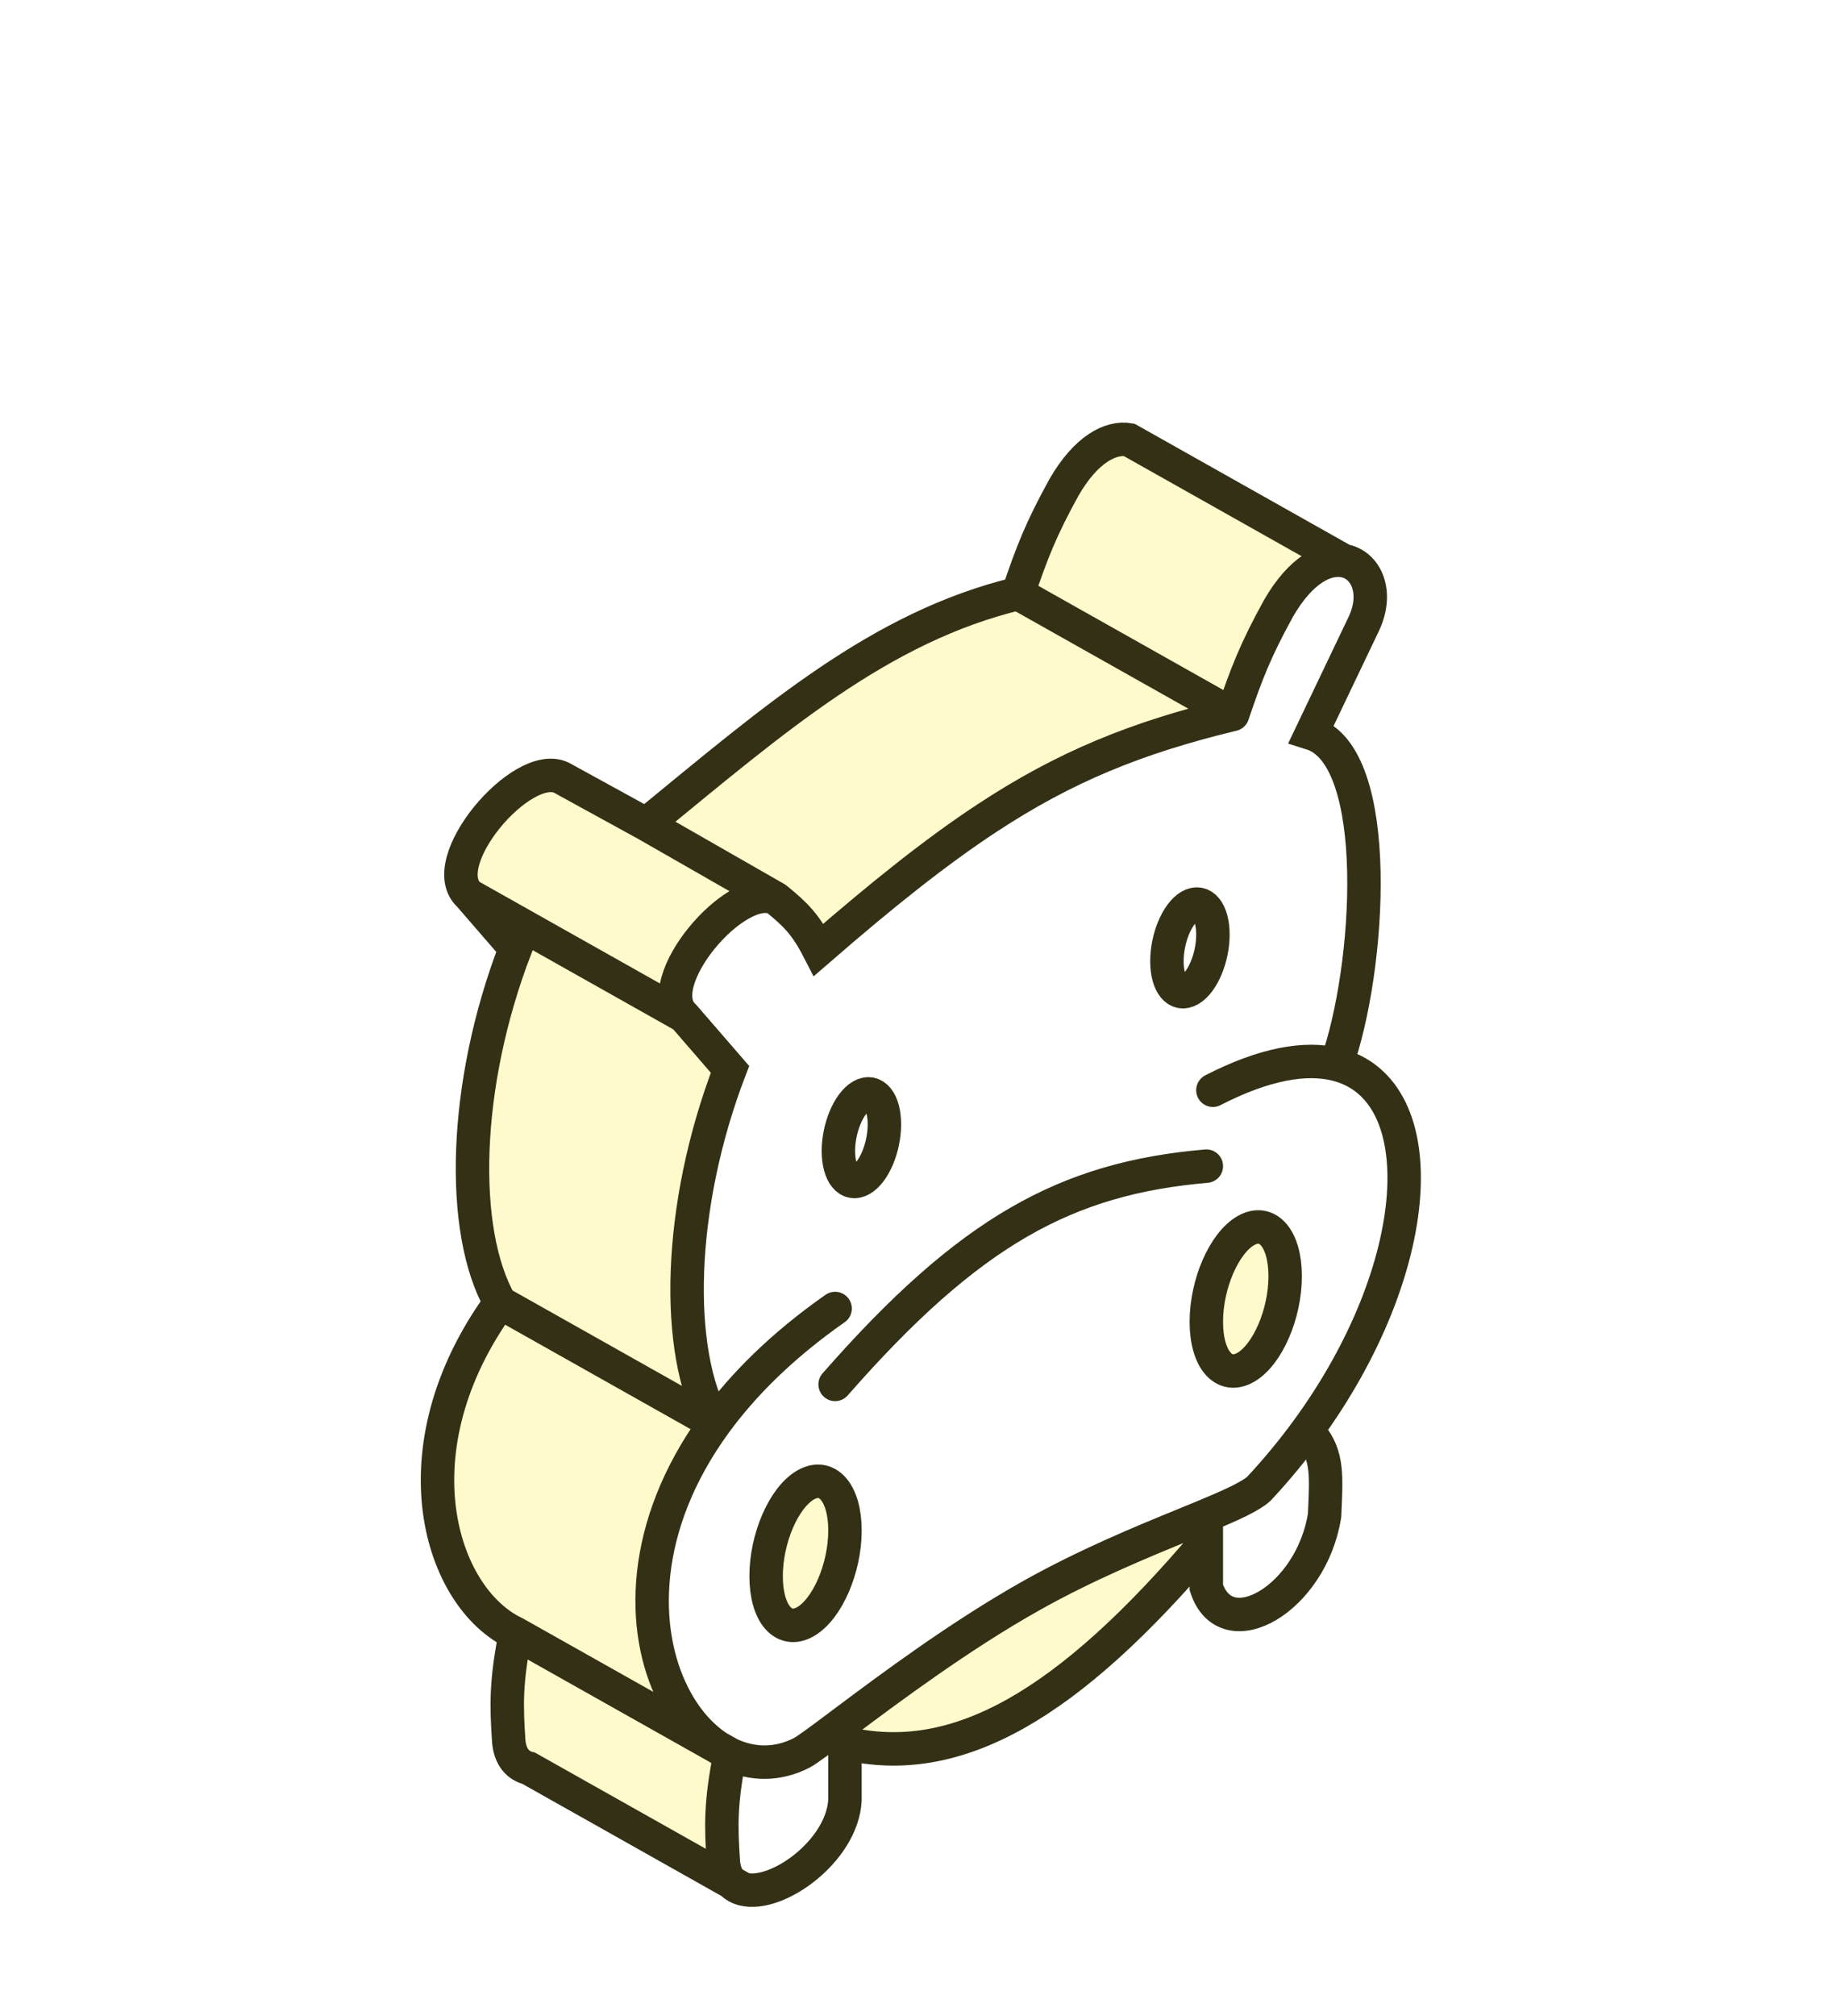 <svg width="220" height="241" viewBox="0 0 220 241" fill="none" xmlns="http://www.w3.org/2000/svg">
<g filter="url(#filter0_d_2620_19250)">
<path d="M145.101 106.24C145.101 108.997 143.869 111.943 142.35 112.82C140.83 113.698 139.599 112.174 139.599 109.417C139.599 106.66 140.831 103.713 142.35 102.836C143.869 101.959 145.101 103.483 145.101 106.24Z" fill="white"/>
<path d="M105.801 128.932C105.8 131.689 104.569 134.636 103.049 135.513C101.53 136.39 100.298 134.866 100.298 132.109C100.299 129.352 101.53 126.406 103.05 125.529C104.569 124.651 105.801 126.175 105.801 128.932Z" fill="white"/>
<path d="M87.33 122.352L81.829 115.999L56.155 101.548L61.657 107.901C55.368 124.238 54.974 141.711 59.834 150.25L85.508 164.702C80.648 156.162 81.042 138.69 87.33 122.352Z" fill="#FEFACC"/>
<path d="M59.834 150.25C47.06 167.827 52.617 185.56 61.653 189.786L85.846 203.404C83.746 202.014 81.903 199.864 80.534 197.154C76.606 189.384 76.567 177.005 85.508 164.702L59.834 150.25Z" fill="#FEFACC"/>
<path d="M86.541 217.201C86.232 212.68 86.202 210.01 87.327 204.238C86.822 204.002 86.327 203.723 85.846 203.404L61.653 189.786C60.528 195.558 60.558 198.229 60.867 202.75C61.056 204.604 61.971 205.593 63.258 205.915L87.504 219.564C86.991 219.032 86.648 218.257 86.541 217.201Z" fill="#FEFACC"/>
<path d="M81.829 115.999C77.506 112.141 88.117 99.661 92.833 101.93L77.293 93.037L67.159 87.479C62.443 85.209 51.832 97.69 56.155 101.548L81.829 115.999Z" fill="#FEFACC"/>
<path d="M92.833 101.93C95.181 103.825 96.389 105.041 97.942 108.056C105.671 101.353 112.034 96.285 118.058 92.323C127.399 86.18 135.925 82.7 147.46 79.918L121.786 65.466C105.269 69.45 92.701 80.422 77.293 93.037L92.833 101.93Z" fill="#FEFACC"/>
<path d="M147.46 79.918C149.118 75.034 150.172 72.274 152.963 67.211C155.605 62.635 158.562 61.157 160.738 61.533L135.064 47.081C132.888 46.706 129.931 48.183 127.289 52.759C124.498 57.822 123.444 60.582 121.786 65.466L147.46 79.918Z" fill="#FEFACC"/>
<path d="M95.971 204.041C93.044 205.558 90.03 205.502 87.327 204.238C86.202 210.01 86.232 212.68 86.541 217.201C86.648 218.257 86.991 219.032 87.504 219.564L88.932 220.367C93 221.387 100.783 215.746 101.082 209.713L101.082 202.905L101.082 200.346L100.748 200.596C98.434 202.33 96.75 203.591 95.971 204.041Z" fill="white"/>
<path d="M101.083 177.491C101.083 182.003 98.971 186.879 96.366 188.383C93.762 189.887 91.65 187.449 91.651 182.938C91.651 178.426 93.762 173.55 96.367 172.046C98.972 170.542 101.083 172.98 101.083 177.491Z" fill="#FEFACC"/>
<path d="M153.745 147.083C153.745 151.595 151.634 156.471 149.029 157.975C146.424 159.479 144.313 157.041 144.313 152.53C144.313 148.018 146.425 143.142 149.03 141.638C151.634 140.134 153.746 142.572 153.745 147.083Z" fill="#FEFACC"/>
<path d="M150.599 172.498C149.606 173.399 147.359 174.424 144.313 175.694L144.313 178.851L144.313 184.297C146.67 191.558 156.888 185.658 158.461 175.674C158.474 175.361 158.487 175.056 158.5 174.759C158.685 170.603 158.8 168.009 156.356 165.544C154.629 167.905 152.709 170.236 150.599 172.498Z" fill="white"/>
<path fill-rule="evenodd" clip-rule="evenodd" d="M85.846 203.404C86.327 203.723 86.822 204.002 87.327 204.238C90.03 205.502 93.044 205.558 95.971 204.041C96.75 203.591 98.434 202.33 100.748 200.596L101.082 200.346C106.45 196.325 114.976 189.971 123.482 185.213C130.047 181.541 136.6 178.857 141.682 176.777C142.611 176.397 143.491 176.036 144.313 175.694C147.359 174.424 149.606 173.399 150.599 172.498C152.709 170.236 154.629 167.905 156.356 165.544C170.527 146.173 171.79 124.751 159.875 121.761C163.965 110.323 165.538 84.909 156.892 82.186L163.181 69.025C164.916 65.268 163.419 61.995 160.738 61.533C158.562 61.157 155.605 62.635 152.963 67.211C150.172 72.274 149.118 75.034 147.46 79.918C135.925 82.7 127.399 86.18 118.058 92.323C112.034 96.285 105.671 101.353 97.942 108.056C96.389 105.041 95.181 103.825 92.833 101.93C88.117 99.661 77.506 112.141 81.829 115.999L87.33 122.352C81.042 138.69 80.648 156.162 85.508 164.702C76.567 177.005 76.606 189.384 80.534 197.154C81.903 199.864 83.746 202.014 85.846 203.404ZM88.932 220.367L87.504 219.564C87.892 219.966 88.377 220.228 88.932 220.367ZM101.083 177.491C101.083 182.003 98.971 186.879 96.366 188.383C93.762 189.887 91.65 187.449 91.651 182.938C91.651 178.426 93.762 173.55 96.367 172.046C98.972 170.542 101.083 172.98 101.083 177.491ZM149.029 157.975C151.634 156.471 153.745 151.595 153.745 147.083C153.746 142.572 151.634 140.134 149.03 141.638C146.425 143.142 144.313 148.018 144.313 152.53C144.313 157.041 146.424 159.479 149.029 157.975Z" fill="white"/>
<path d="M123.482 185.213C114.976 189.971 106.45 196.325 101.082 200.346L101.082 202.905C114.444 206.082 127.806 198.366 144.313 178.851L144.313 175.694C143.491 176.036 142.611 176.397 141.682 176.777C136.6 178.857 130.047 181.541 123.482 185.213Z" fill="#FEFACC"/>
<path d="M87.327 204.238C90.03 205.502 93.044 205.558 95.971 204.041C96.75 203.591 98.434 202.33 100.748 200.596L101.082 200.346M87.327 204.238C86.202 210.01 86.232 212.68 86.541 217.201C86.648 218.257 86.991 219.032 87.504 219.563M87.327 204.238L85.846 203.404M87.327 204.238C86.822 204.002 86.327 203.723 85.846 203.404M101.082 200.346C106.45 196.325 114.976 189.971 123.482 185.213C130.047 181.541 136.6 178.857 141.682 176.777C142.611 176.397 143.491 176.036 144.313 175.694M101.082 200.346L101.082 202.905M101.082 202.905L101.082 209.713C100.783 215.746 93 221.387 88.932 220.367M101.082 202.905C114.444 206.082 127.806 198.366 144.313 178.851M144.313 175.694C147.359 174.424 149.606 173.399 150.599 172.498C152.709 170.236 154.629 167.905 156.356 165.544M144.313 175.694L144.313 178.851M156.356 165.544C170.527 146.173 171.79 124.751 159.875 121.761M156.356 165.544C158.8 168.009 158.685 170.603 158.5 174.759C158.487 175.056 158.474 175.361 158.461 175.674C156.888 185.658 146.67 191.558 144.313 184.297L144.313 178.851M99.905 160.019C116.018 141.639 127.594 135.369 144.314 133.923M145.099 124.847C151.281 121.669 156.203 120.84 159.875 121.761M159.875 121.761C163.965 110.323 165.538 84.909 156.892 82.186L163.181 69.025C164.916 65.268 163.419 61.995 160.738 61.533M147.46 79.918C149.118 75.034 150.172 72.274 152.963 67.211C155.605 62.635 158.562 61.157 160.738 61.533M147.46 79.918C135.925 82.7 127.399 86.18 118.058 92.323C112.034 96.285 105.671 101.353 97.942 108.056C96.389 105.041 95.181 103.825 92.833 101.93M147.46 79.918L121.786 65.466M92.833 101.93C88.117 99.661 77.506 112.141 81.829 115.999M92.833 101.93L77.293 93.037M81.829 115.999L87.33 122.352C81.042 138.69 80.648 156.162 85.508 164.702M81.829 115.999L56.155 101.548M99.903 150.944C93.616 155.347 88.911 160.019 85.508 164.702M85.508 164.702C76.567 177.005 76.606 189.384 80.534 197.154C81.903 199.864 83.746 202.014 85.846 203.404M85.508 164.702L59.834 150.25M61.653 189.786C60.528 195.558 60.558 198.229 60.867 202.75C61.056 204.604 61.971 205.593 63.258 205.915L87.504 219.563M61.653 189.786C52.617 185.56 47.06 167.827 59.834 150.25M61.653 189.786L85.846 203.404M121.786 65.466C123.444 60.582 124.498 57.822 127.289 52.759C129.931 48.183 132.888 46.706 135.064 47.081L160.738 61.533M121.786 65.466C105.269 69.45 92.701 80.422 77.293 93.037M56.155 101.548C51.832 97.69 62.443 85.209 67.159 87.479L77.293 93.037M56.155 101.548L61.657 107.901C55.368 124.238 54.974 141.711 59.834 150.25M88.932 220.367L87.504 219.563M88.932 220.367C88.377 220.228 87.892 219.966 87.504 219.563M101.083 177.491C101.083 182.003 98.971 186.879 96.366 188.383C93.762 189.887 91.65 187.449 91.651 182.938C91.651 178.426 93.762 173.55 96.367 172.046C98.972 170.542 101.083 172.98 101.083 177.491ZM153.745 147.083C153.745 151.595 151.634 156.471 149.029 157.975C146.424 159.479 144.313 157.041 144.313 152.53C144.313 148.018 146.425 143.142 149.03 141.638C151.634 140.134 153.746 142.572 153.745 147.083ZM145.101 106.24C145.101 108.997 143.869 111.943 142.35 112.82C140.83 113.698 139.599 112.174 139.599 109.417C139.599 106.66 140.831 103.713 142.35 102.836C143.87 101.959 145.101 103.483 145.101 106.24ZM105.801 128.932C105.8 131.689 104.569 134.636 103.049 135.513C101.53 136.39 100.298 134.866 100.298 132.109C100.299 129.352 101.53 126.406 103.05 125.529C104.569 124.651 105.801 126.175 105.801 128.932Z" stroke="#333015" stroke-width="4" stroke-linecap="round"/>
</g>
<defs>
<filter id="filter0_d_2620_19250" x="0.339" y="0.522" width="219.641" height="277.465" filterUnits="userSpaceOnUse" color-interpolation-filters="sRGB">
<feFlood flood-opacity="0" result="BackgroundImageFix"/>
<feColorMatrix in="SourceAlpha" type="matrix" values="0 0 0 0 0 0 0 0 0 0 0 0 0 0 0 0 0 0 127 0" result="hardAlpha"/>
<feOffset dy="5.5"/>
<feGaussianBlur stdDeviation="25"/>
<feComposite in2="hardAlpha" operator="out"/>
<feColorMatrix type="matrix" values="0 0 0 0 0 0 0 0 0 0 0 0 0 0 0 0 0 0 0.25 0"/>
<feBlend mode="normal" in2="BackgroundImageFix" result="effect1_dropShadow_2620_19250"/>
<feBlend mode="normal" in="SourceGraphic" in2="effect1_dropShadow_2620_19250" result="shape"/>
</filter>
</defs>
</svg>

